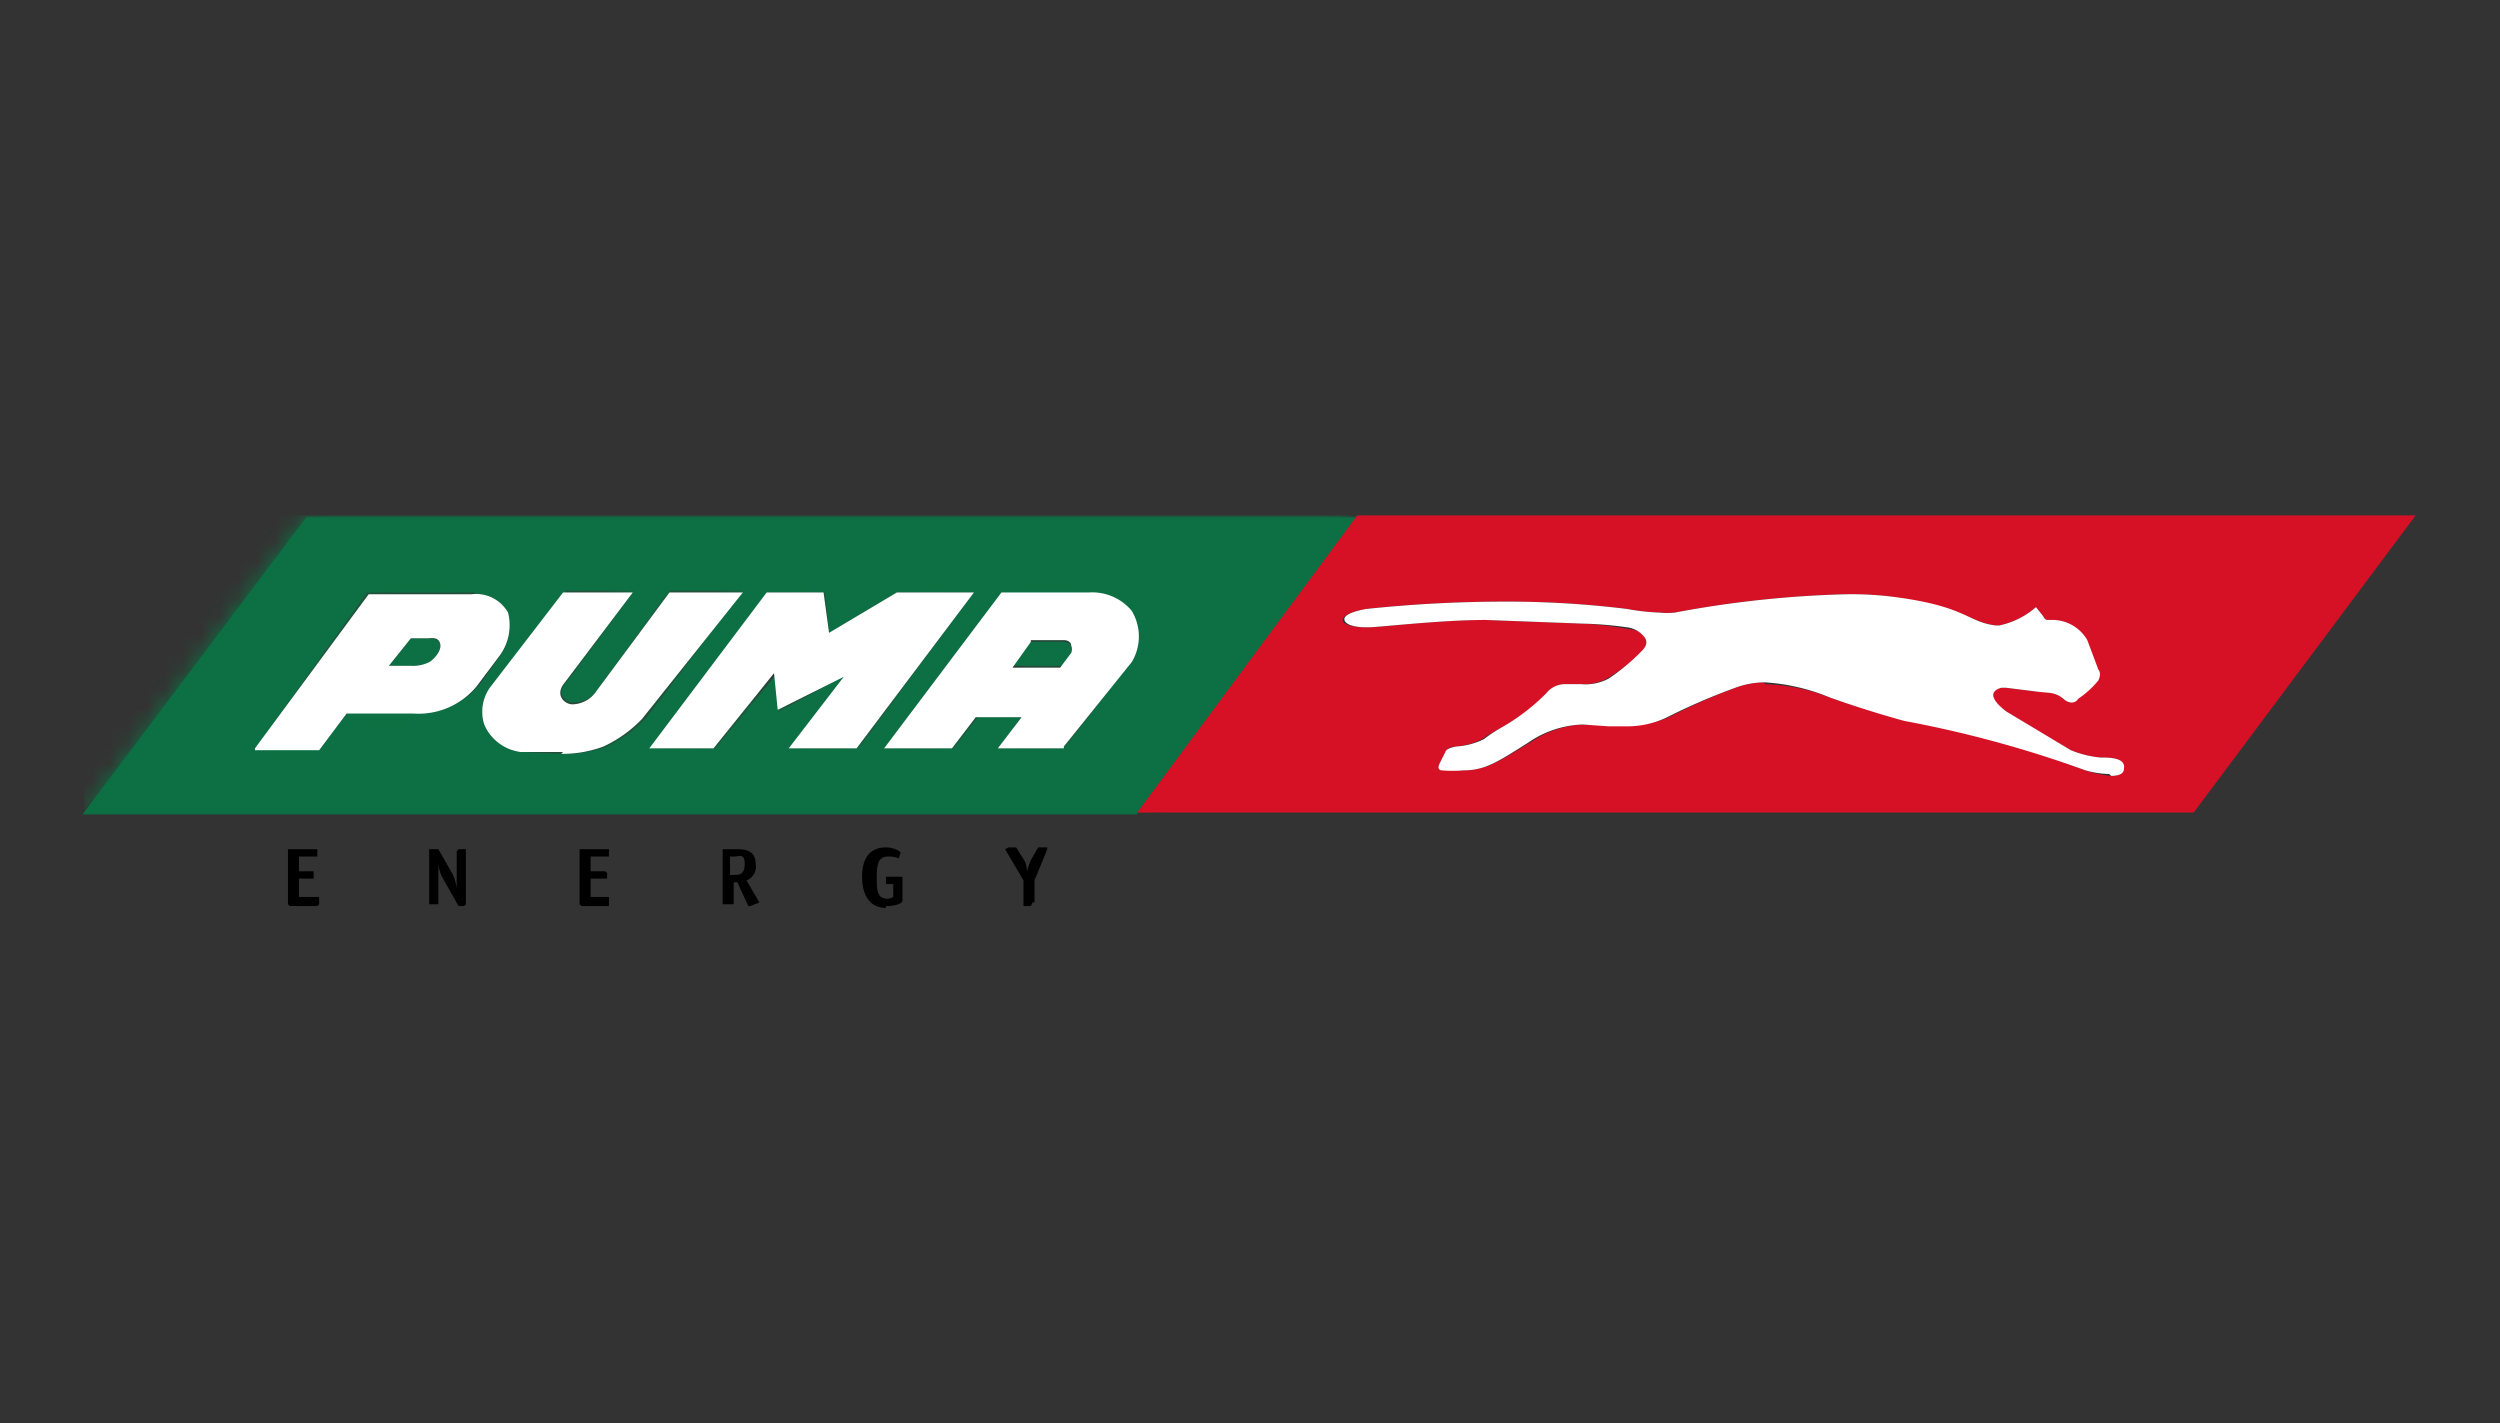 <svg id="Layer_1" data-name="Layer 1" xmlns="http://www.w3.org/2000/svg" viewBox="0 0 136.3 77.6"><rect x="0" y="0" width="136.3" height="77.6" fill="#333333" stroke="none"/><defs><style>.cls-1{fill:#fff}.cls-1,.cls-6{fill-rule:evenodd}</style><mask id="mask" x="4.5" y="28.1" width="69.7" height="16.2" maskUnits="userSpaceOnUse"><g id="mask-2"><path id="path-1" class="cls-1" d="M16.7 28.1 4.6 44.3H62l12-16.2Zm37.9 4.2h4.8a2.8 2.8 0 0 1 2.3 1 2.7 2.7 0 0 1 0 2.8L58 40.7h-3.6l1.3-1.6h-2.5l-1.3 1.6h-3.7Zm-5.7 0H53l-6.4 8.5H43l3-4-3.7 2-.2-2-3.2 4h-3.5l6.4-8.5h3.1l.3 2.2Zm-16.5 5.4 4-5.4h4L35 39.2a7.3 7.3 0 0 1-2.1 1.5 6.4 6.4 0 0 1-2.3.4h-.4l-1.9-.1a2.5 2.5 0 0 1-2-1.5 2.3 2.3 0 0 1 .3-2l4-5.2h3.8l-3.7 4.9c-.6.7 0 1.2.4 1.2a1.6 1.6 0 0 0 1.3-.7Zm-12.2-5.4h5.6a2 2 0 0 1 1.8 1.1 2.8 2.8 0 0 1-.4 2.4L26 37.4a4.1 4.1 0 0 1-3.5 1.5h-3.6l-1.5 2h-3.5Zm3.1 2.5h-1l-1.1 1.5h1.2a2 2 0 0 0 1-.2c.2-.1.7-.6.6-1-.1-.3-.5-.3-.7-.3Zm33 .2-1.1 1.4h2.6l.6-.8a.5.5 0 0 0 0-.4.4.4 0 0 0-.4-.2h-1.8Z"/></g></mask></defs><g id="puma-energy-logo"><g id="Group-32-Copy"><path id="Fill-1" d="M22.4 36.3h-1.2l1.2-1.5h1c.1 0 .5 0 .6.3s-.3.9-.6 1a2 2 0 0 1-1 .2m35.5 0h-2.7l1-1.3H58c.2 0 .4.1.4.3a.5.5 0 0 1 0 .3l-.5.8m-4.7 2.7h2.5l-1.3 1.7H58l3.6-4.6a2.7 2.7 0 0 0 0-2.8 2.8 2.8 0 0 0-2.2-1h-4.8l-6.4 8.4H52l1.3-1.7m-11.4-6.8-6.4 8.5h3.5l3.3-4 .2 2 3.6-2-3 4h3.7l6.3-8.5h-4.2l-3.7 2.2-.2-2.2h-3.1m-16 0H20L14 40.7h3.5l1.5-1.9h3.6a4.1 4.1 0 0 0 3.5-1.4l1.2-1.7a2.7 2.7 0 0 0 .4-2.3 1.9 1.9 0 0 0-1.8-1m4.9 0-4 5.2a2.3 2.3 0 0 0-.4 1.9 2.5 2.5 0 0 0 2.1 1.5l2 .1h.3a6.4 6.4 0 0 0 2.3-.4 7.3 7.3 0 0 0 2.1-1.5l5.3-7h-4l-4 5.5a1.6 1.6 0 0 1-1.2.6c-.5 0-1-.5-.4-1.1l3.7-5h-3.8M62 44.4H4.5l12.2-16.2h57.5L62 44.3" fill="#0c6f43" fill-rule="evenodd"/><g mask="url(#mask)" id="Group-5"><path id="Fill-3" fill="#0d7044" fill-rule="evenodd" d="M4.6 44.3h69.7V28.1H4.6v16.2z"/></g><g id="Group-31"><path id="Fill-6" class="cls-1" d="m22.4 34.8-1.2 1.5h1.2a2 2 0 0 0 1-.2c.2-.1.7-.6.6-1s-.5-.3-.7-.3h-1m-8.4 6 6.2-8.4h5.6a2 2 0 0 1 2 1 2.8 2.8 0 0 1-.5 2.4L26 37.4a4.1 4.1 0 0 1-3.5 1.5h-3.6l-1.5 2h-3.5"/><path id="Fill-8" class="cls-1" d="M30.7 41h-2.3a2.5 2.5 0 0 1-2-1.5 2.3 2.3 0 0 1 .3-2l4-5.2h3.8l-3.7 4.9c-.6.7 0 1.2.4 1.2a1.6 1.6 0 0 0 1.3-.7l4-5.4h4L35 39.2a7 7 0 0 1-2.1 1.5 6.4 6.4 0 0 1-2.3.4"/><path id="Fill-10" class="cls-1" d="M38.9 40.8h-3.5l6.4-8.5h3.1l.3 2.2 3.7-2.2h4.2l-6.4 8.5H43l3-3.9-3.6 1.8-.2-2-3.3 4.1z"/><path id="Fill-12" class="cls-1" d="m56.2 35-1 1.4h2.6l.6-.8a.5.5 0 0 0 0-.4c0-.2-.2-.3-.4-.3h-1.8m1.8 5.9h-3.6l1.3-1.7h-2.5l-1.3 1.7h-3.7l6.4-8.5h4.8a2.8 2.8 0 0 1 2.3 1 2.7 2.7 0 0 1 0 2.8L58 40.7"/><g id="Group-16"><path id="Fill-14" d="M96.2 37.3a10.9 10.9 0 0 1 3.5.7c1.9.7 4.1 1.2 4.1 1.2a62.4 62.4 0 0 1 9.9 2.8 5.6 5.6 0 0 0 1.4.3c.4 0 .6-.1.7-.4 0-.6-.8-.6-1.4-.6a5.9 5.9 0 0 1-1.5-.4s-2.6-1.5-3.5-2.1-1-1.1-.4-1.3a2.6 2.6 0 0 1 .4 0l1.6.2c.6 0 1 0 1.5.4a.7.7 0 0 0 .4.2.4.4 0 0 0 .3-.2 5.1 5.1 0 0 0 1.1-1c.3-.5 0-.7 0-.7l-.6-1.5a2.2 2.2 0 0 0-2-1.1h-.1a.3.3 0 0 1-.2-.2l-.4-.5a4.4 4.4 0 0 1-2 1h-.2c-1.5-.2-1.6-1-5.9-1.6a18.4 18.4 0 0 0-2.3-.1 58 58 0 0 0-9.3 1 4 4 0 0 1-.7 0 12.5 12.5 0 0 1-1.9-.2 53.4 53.4 0 0 0-6.7-.4 72 72 0 0 0-7.5.4s-1.3.2-1.3.6 1.2.4 1.2.4h.2c.6 0 3.8-.4 6.3-.4h.1l5.3.2a20.1 20.1 0 0 1 2.5.3 1.4 1.4 0 0 1 1 .5c0 .2 0 .4-.2.7a11.8 11.8 0 0 1-2 1.5 2.7 2.7 0 0 1-1.4.3h-.8a1.3 1.3 0 0 0-1 .5 11.4 11.4 0 0 1-2.6 1.9 7.6 7.6 0 0 0-1 .6 4 4 0 0 1-1.4.4c-.5 0-.6.3-.6.3l-.3.6c-.2.3.2.3.2.3a7 7 0 0 0 1 .1c1.4 0 2-.5 3.7-1.5a5.5 5.5 0 0 1 3-1h2.3a5 5 0 0 0 2.3-.4 33.8 33.8 0 0 1 3.6-1.6 4.7 4.7 0 0 1 1.6-.3m23.5 7.1H62l12-16.2h57.7l-12.1 16.2" fill="#d61126" fill-rule="evenodd"/></g><path id="Fill-17" class="cls-1" d="M115 42.2a5.2 5.2 0 0 1-1.3-.2 62.3 62.3 0 0 0-9.9-2.7s-2.2-.6-4.1-1.3a11 11 0 0 0-3.5-.8 4.7 4.7 0 0 0-1.6.3 33.8 33.8 0 0 0-3.7 1.6 5 5 0 0 1-2.2.5h-1l-1.4-.1a5.5 5.5 0 0 0-3 1c-1.6 1-2.3 1.5-3.5 1.5a7 7 0 0 1-1.2 0s-.3 0-.1-.4l.3-.6s0-.2.6-.3a4 4 0 0 0 1.5-.4 7.6 7.6 0 0 1 .9-.6 11.4 11.4 0 0 0 2.5-1.9 1.3 1.3 0 0 1 1-.5h.9a2.7 2.7 0 0 0 1.5-.3 11.2 11.2 0 0 0 1.8-1.5c.3-.3.3-.5.2-.7a1.4 1.4 0 0 0-1-.6 20.1 20.1 0 0 0-2.4-.2l-5.3-.2c-2.5 0-5.8.4-6.4.4h-.2s-1 0-1.1-.4 1.2-.6 1.2-.6a72 72 0 0 1 7.5-.4 53.4 53.4 0 0 1 6.7.4 12.5 12.5 0 0 0 1.8.2 4 4 0 0 0 .8 0 58 58 0 0 1 9.3-1 18.3 18.3 0 0 1 2.3.1c4.3.5 4.3 1.4 5.9 1.6h.2a4.4 4.4 0 0 0 2-1l.4.5a.3.3 0 0 0 .2.2h.2a2.2 2.2 0 0 1 2 1.1l.6 1.6s.2.2 0 .6a5.1 5.1 0 0 1-1.1 1 .4.4 0 0 1-.4.2.7.7 0 0 1-.4-.2c-.5-.4-.8-.3-1.5-.4l-1.6-.2a2.6 2.6 0 0 0-.3 0c-.7.2-.5.7.3 1.3l3.5 2.1a5.7 5.7 0 0 0 1.6.4c.5 0 1.4 0 1.3.6 0 .3-.3.4-.7.4"/><path id="Fill-19" class="cls-6" d="M17.3 49.4h-1.5l-.1-.1v-3h1.6v.4h-1v.8h.8v.4h-.8v1h1.1v.4"/><path id="Fill-21" class="cls-6" d="M25.3 49.4H25l-.9-1.6a2 2 0 0 1-.2-.7v2.2h-.5v-3h.5l.8 1.4a3.6 3.6 0 0 1 .2.7v-2l.1-.1h.4v3"/><path id="Fill-23" class="cls-6" d="M33.2 49.4h-1.5l-.1-.1v-3h1.6v.4h-1v.8h.8l.1.1v.3h-.9v1h1v.4"/><path id="Fill-25" class="cls-6" d="M39.8 46.7v1h.2c.3 0 .6 0 .6-.6s-.3-.4-.6-.4H40m1 2.7h-.2l-.6-1.3h-.2v1.2h-.6v-3h.8c.3 0 1 0 1 .8a.8.8 0 0 1-.5.9l.7 1.2-.5.2"/><path id="Fill-27" class="cls-6" d="M48.3 49.5c-.8 0-1.3-.6-1.3-1.7s.5-1.6 1.3-1.6c.4 0 .8.2.8.3l-.1.3a1.3 1.3 0 0 0-.6-.1c-.5 0-.6.4-.6 1.1s0 1.2.6 1.2a.8.8 0 0 0 .3-.1v-.7h-.4v-.4h.9v1.3c0 .2-.5.3-.9.3"/><path id="Fill-29" class="cls-6" d="M56.2 49.4h-.4V48l-1-1.7.2-.1h.4l.5.8a2.8 2.8 0 0 1 .1.5 3 3 0 0 1 .2-.6l.4-.7h.5v.1l-.7 1.7v1.2h-.1"/></g></g></g></svg>